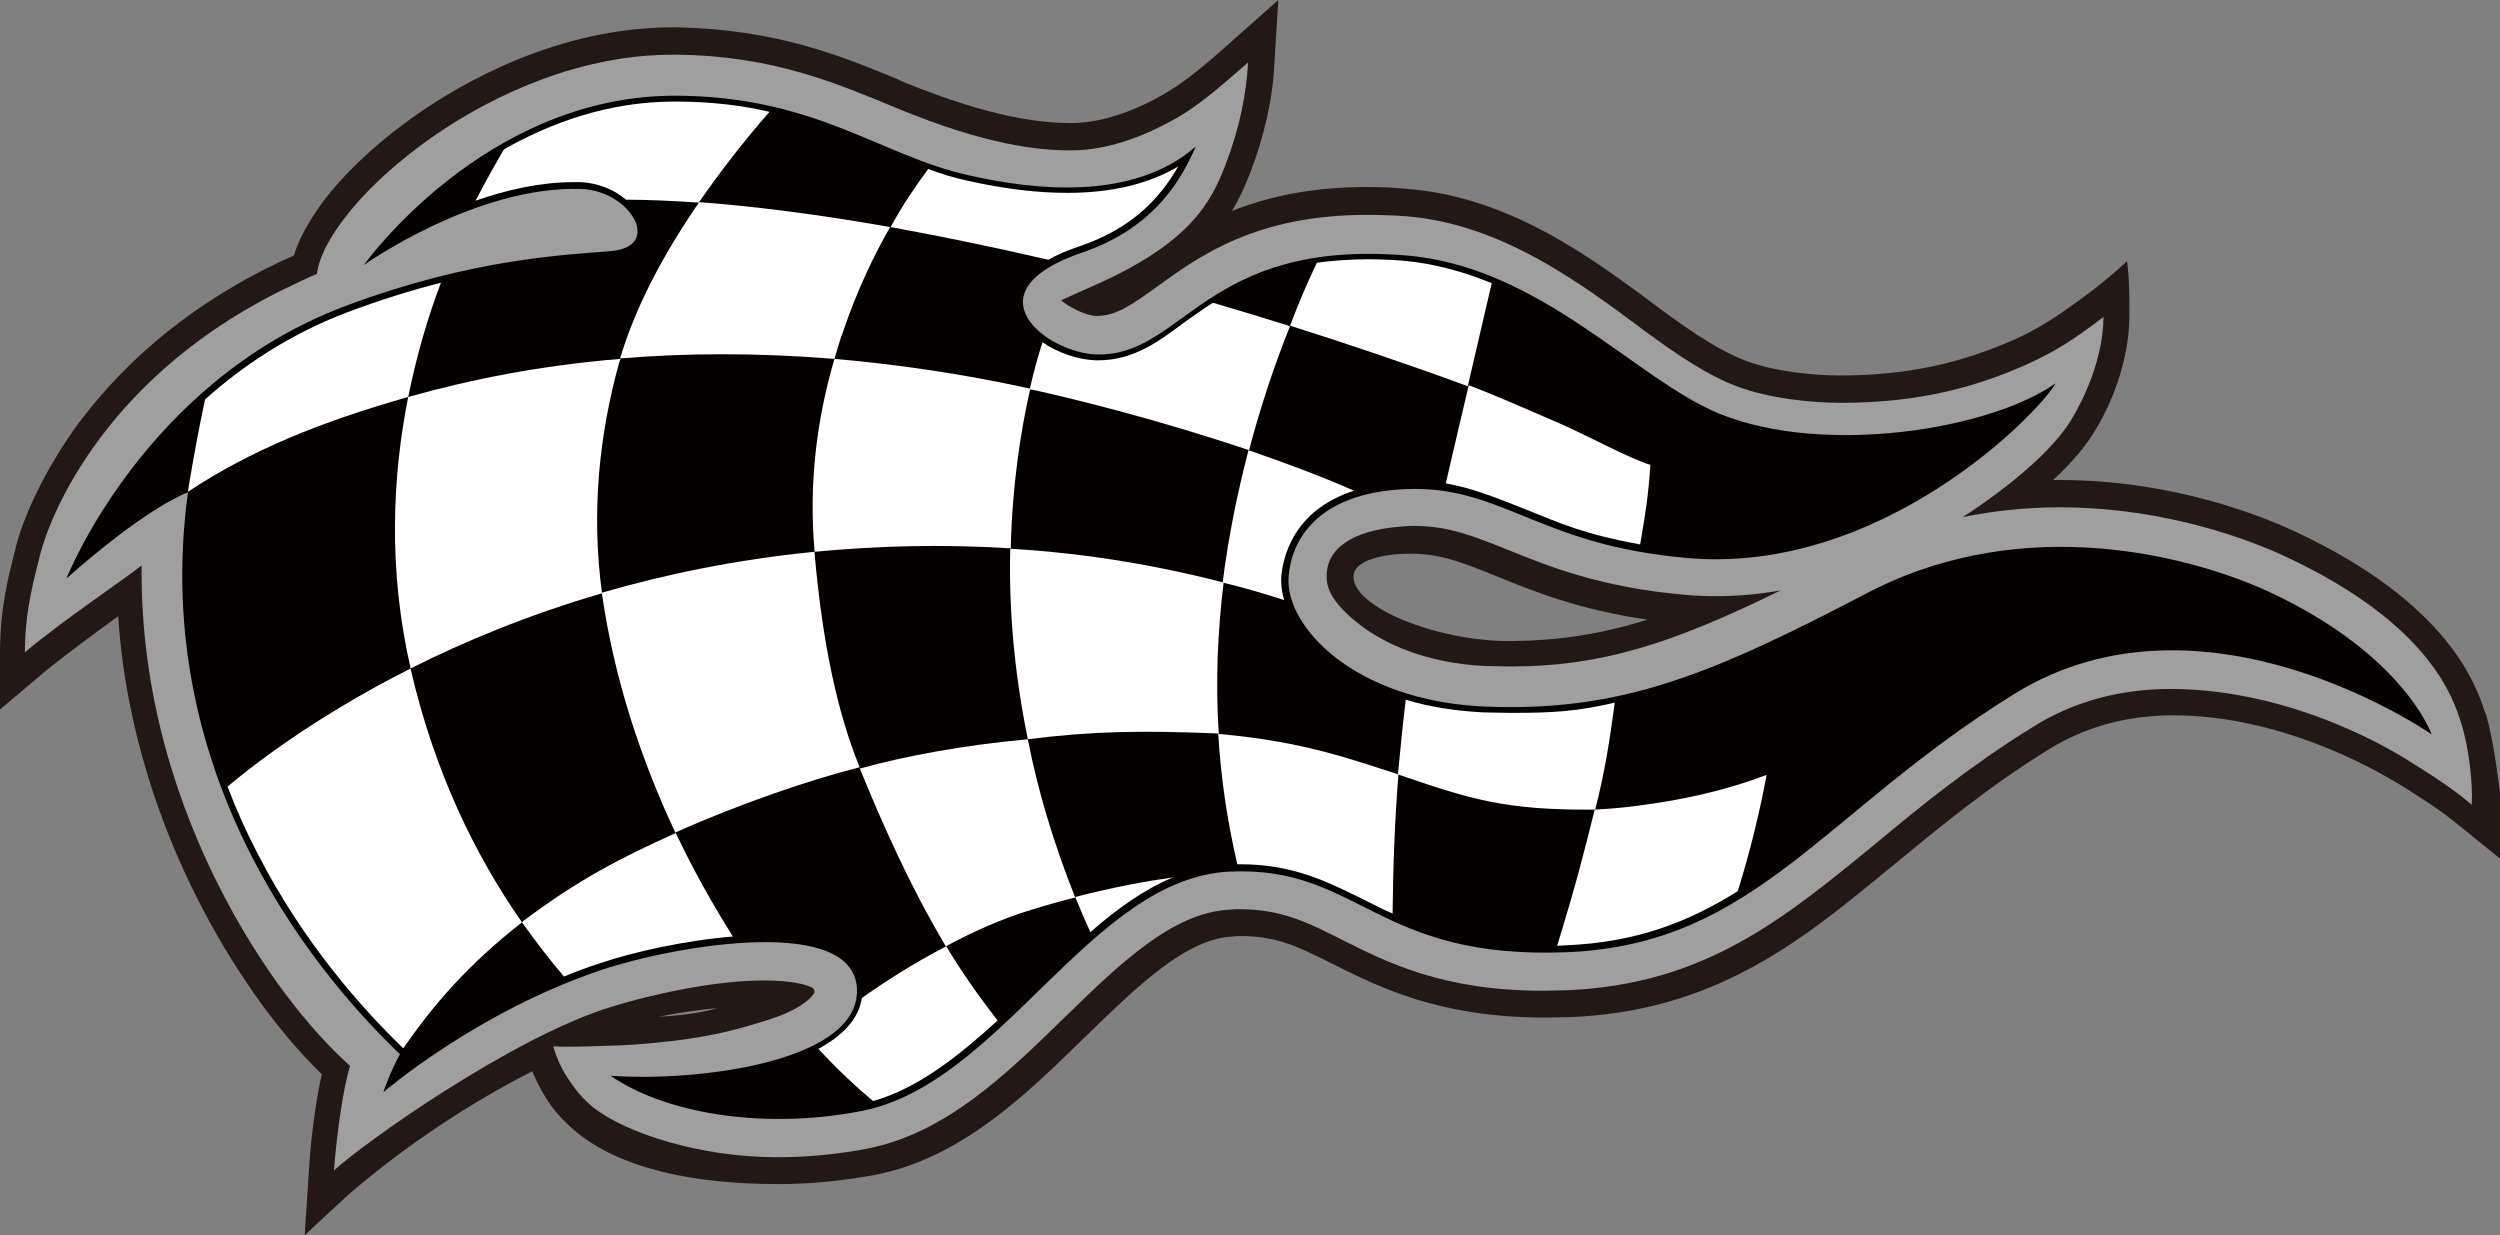 <?xml version="1.0" encoding="utf-8"?>
<!-- Generator: Adobe Illustrator 24.0.0, SVG Export Plug-In . SVG Version: 6.00 Build 0)  -->
<svg version="1.1" id="圖層_1" xmlns="http://www.w3.org/2000/svg" xmlns:xlink="http://www.w3.org/1999/xlink" x="0px" y="0px"
	 viewBox="0 0 512 253" style="enable-background:new 0 0 512 253;" xml:space="preserve">
<rect x="0" y="0" width="512" height="253" fill="#808080" stroke="none"/>
<style type="text/css">
	.st0{fill:#231815;}
	.st1{fill:#9F9F9F;}
	.st2{fill:#040000;}
	.st3{fill:#FFFFFF;}
</style>
<g>
	<g>
		<path class="st0" d="M509.1,146.2l-0.1-0.1c-1.8-5.5-7.2-22.4-38.9-37.2c-6.8-3.2-25.1-10.6-48.4-10.6c-0.4,0-0.8,0-1.2,0
			c4.2-3.9,6.8-7.2,8.3-9.7c1.7-2.6,7.2-12.3,7.3-23.8c0.1-8.1-0.5-11.3-0.5-11.3s-3.8,3.6-8.3,6.9c-6.6,4.9-9.8,6.8-14,8.8
			c-11.7,5.3-23,7.7-36.5,7.7c-5.3,0-13.6-0.8-19.5-3.1c-4.6-1.8-10-5.1-17.5-10.7c-13.5-10.1-30.4-22.7-51.4-24.4
			c-3-0.3-5.8-0.4-8.6-0.4c-11.5,0-20.4,2.1-27.5,4.9c1.6-2.6,2.7-5.2,3.7-7.7c2.9-7.5,4.7-15.4,5-22.6L261.8,0l-9.7,8.6
			c-5.9,5.3-10,8.6-14.3,11c-3.7,2.1-11,5.6-18.4,5.6c-5.9,0-15.9-0.9-34.1-8.3l-1.3-0.6C172.4,11.5,159,6,138.7,5.6
			c-0.3,0-0.6,0-0.9,0c-23.4,0-42.9,11.2-52.5,17.9c-6.9,4.8-13,10.3-17.5,15.7c-2.7,3.3-6.1,8.2-7.6,13.1c-1,0.5-1.8,0.8-2.2,1
			c-17.3,8.1-31.3,19.3-41.7,33.1C9,96.3,4.8,106,3.3,111.8l-0.2,0.9c-1.3,5-3.1,11.9-3.1,20.8v11.8l9-7.6c4.5-3.7,10.4-8,15.2-11.5
			c1.6,24.2,9.4,44.3,16.1,57.6c7.2,14.3,16.4,27.3,25.6,36.2c-1.1,5-2.2,12.5-2.6,19.2L62.4,253c0,0,7.5-7.1,10.2-9.4
			c7.3-6.2,20.4-16.1,36.4-24.2c2.6,6.1,5.2,9.1,8.4,11.9c9.7,8.4,25.6,11.2,42.1,11.2c6.7,0,13.3-0.7,19.8-1.9
			c17.6-3.5,30.5-16.1,43-28.3c10.6-10.3,20.6-20.1,30.2-20.5c0.6-0.1,1.1-0.1,1.7-0.1c7.4,0,11.9,2.3,18.7,5.7
			c9.2,4.6,21.7,11,43.5,11c1.8,0,3.5-0.1,5.3-0.1c13.7-0.6,25.7-3.9,37.5-10.4c10.4-5.7,19.3-13.1,28.9-21
			c9.4-7.7,19-15.7,31.6-23.5c7.5-4.6,16-6.9,25.3-6.9c21.8,0,40.7,10.7,46,13.9l0.2,0.1c4.8,3,8.3,5.2,12.1,8.3l8.9,7.2l0.1-11.4
			C511.7,160,510.7,151.6,509.1,146.2z M135,208.2c2.2-0.5,9.3-1.6,11.8-1.7C143,207.7,136.4,208.2,135,208.2z M309.3,131.3
			c-15.2,0-32.5-7-32.1-13.4c0.2-3.6,7.6-4.6,12.2-4.5c6,0.1,10.6,2,17.3,4.7c7.6,3.1,16.8,6.8,30.7,8.8
			C327.5,130,319,131.2,309.3,131.3z"/>
		<g>
			<path class="st1" d="M504,147.9c-1.6-4.8-6.2-20.1-36.1-34c-6.5-3-23.9-10-46.1-10c-6.8,0-13.4,0.7-19.8,2
				c13.7-9,19.8-15.9,22.3-20.1s6.4-12.2,6.5-20.9c-6.6,5.1-10.3,7.2-15,9.4c-10.5,4.8-22.4,8.2-38.8,8.2c-5.6,0-14.7-0.8-21.6-3.5
				c-5.5-2.1-11.5-6-18.8-11.4c-13-9.7-29.1-21.7-48.5-23.3c-2.8-0.2-5.5-0.3-8.1-0.3c-22.7,0-34.3,8.4-42.9,14.6
				c-5.5,4-8.6,6.1-12.5,6.1h-0.2c-2.2-0.1-5.6-1.9-7.1-3.2c1.7-0.8,3.6-1.6,6.7-3c20-8.8,24.1-17.3,27-24.8s4.3-14.7,4.6-20.9
				c-6.4,5.6-10.5,9.1-15.2,11.7s-12.6,6.3-21,6.3c-6.4,0-17.1-0.9-36.1-8.8c-11.7-4.8-24.8-10.6-44.8-10.8c-0.3,0-0.5,0-0.8,0
				c-36.4,0-71,30.4-72.8,44.9c-2.2,0.9-4.6,2.1-4.6,2.1c-38.8,18.1-50.1,47.7-52,55.1c-1.2,4.8-3.2,11.6-3.2,20.3
				c7.8-6.6,19.6-14.4,23.9-17.8c-0.3,27.3,8,50.2,15.8,65.6c8.5,16.9,18.8,29.7,26.9,36.9c-1.3,4-2.7,13.4-3.3,21.4
				c5.5-5.1,36.3-27.3,57.1-33.6c7.8-2.4,20.8-5.3,30.8-5.3c5.8,0,8.6,0.8,9.9,1.4c0.6,0.3,0.8,0.9,0.4,1.4c-1,1.4-3.6,3.5-9.4,5.3
				c-7,2.2-12.6,3.7-23.4,4.7c-2.2,0.2-5.2,0.5-10.3,0.6c-5.5,0.2-7.4,0.2-10.2,0.1c1.2,3.9,2.4,5.8,4.3,8.4c1,1.4,2.3,2.8,3.9,4.1
				c6.9,5.4,22.1,10.2,37.6,10.2c6.3,0,12.6-0.6,18.7-1.8c16-3.2,28.3-15.2,40.2-26.8c11.4-11.1,22.1-21.5,33.8-22.1
				c0.7-0.1,1.3-0.1,2-0.1c8.7,0,14.2,2.8,21.1,6.3c9.2,4.6,20.6,10.4,41,10.4c1.7,0,3.4-0.1,5.1-0.1c28.1-1.2,44.3-14.6,63.1-30
				c9.5-7.9,19.3-15.9,32.2-23.9c8.3-5.2,17.8-7.8,28.2-7.8c25.6,0,46.8,13.4,49.1,14.9c5,3.1,8.7,5.5,12.6,8.8
				C506.5,160.7,505.6,152.8,504,147.9z M309.3,136.5c-1.7,0-3.4-0.1-5.2-0.1c-12.4-0.6-20.8-4.8-25.4-8.3c-5.9-4.5-6.9-7.6-7-9.6
				c-0.3-6.3,5.5-9.8,14.6-10.6c1.1-0.1,2.2-0.2,3.3-0.2c7,0,12.2,2.1,19.2,4.9c8.4,3.4,19,7.7,36.1,9.2c2.1,0.2,4.3,0.3,6.3,0.3
				c4.6,0,9.2-0.4,13.5-1.2C342.5,131.8,328,136.5,309.3,136.5z"/>
		</g>
		<path class="st2" d="M13.6,118.5c0,0,15.7-40.1,56.8-55.7c26.8-10.1,46.2-10.6,54.9-11.4c10.5-1,3.7-12.4-6.3-12.7
			C97.4,38,74.5,54.3,74.5,54.3s24.7-34.8,63.9-34.7c28.7,0.1,41.9,12.3,60,16.3c13.2,3,33.6,5.4,46.5-5.9
			c-2.7,6.1-8,16.5-23.2,21.7c-23.8,8.1-7.2,20.7,3,20.9c17.8,0.3,22.1-23.6,63.1-20.3c27.7,2.2,47.2,25.5,64.5,32.5
			c21.4,8.6,55.2,3.2,68.7-6.3c-3.9,6.7-36,39.1-75.2,35.8c-32-2.7-38.5-15.8-60-14c-16.3,1.4-21.4,10.5-21.9,17.9
			c-0.7,10,13.3,25.3,40.1,26.5c28.3,1.2,46.9-6.8,78.5-23.3c32.7-17,67.2-7.1,82.2-0.2c27.7,12.9,33.3,29.2,33.3,29.2
			s-46.6-32.5-85.6-8.2c-39.1,24.2-52.8,51.1-91.2,52.8c-39.4,1.7-42.8-17.7-69.3-16.5c-28.4,1.3-46.7,43.3-75.3,49
			c-18,3.6-39,1.4-51.6-7.2c16.8,1.3,50-2.5,50.5-17c0.6-16.3-37.2-9.7-52.2-4.7c-25.7,8.6-44.8,25.1-44.8,25.1s1.2-3.7,3.4-7.8
			c-14.6-14-51.6-55.2-43.4-115.1C28.4,105,13.6,118.5,13.6,118.5z"/>
	</g>
	<g>
		<path class="st3" d="M84.1,136.9c10.9-5.5,24.1-11,39.2-15.4c-2.3-16.8-0.5-32.8,3.5-47.2c0.1-0.3,0.2-0.6,0.3-0.8
			c-16.2,1.3-30.7,4.2-43.5,7.8C80.3,97.9,79.5,116.8,84.1,136.9z"/>
		<path class="st3" d="M166.8,113c-16,1.6-30.5,4.6-43.6,8.4c0,0.1,0.1,0.2,0.1,0.3c2.5,17.5,8.1,34.1,15,48.8
			c13.2-5.9,27.6-10.8,37.5-13.3c0.1,0,0.2-0.1,0.2-0.1s0,0,0-0.1C171.5,145.9,168.4,131.6,166.8,113z"/>
		<path class="st3" d="M250.6,119.3c-12.8-3.3-27.1-5.9-43.3-6.9c-0.2,0-0.3,0-0.4,0c-0.3,11.7,0.7,24.8,3.6,39
			c13.4-1.7,23.5-1.8,38.6-1.2c0.2,0,0.3,0.1,0.5,0.1C248.9,139.5,249.4,129.1,250.6,119.3z"/>
		<path class="st3" d="M309.4,146c-1.8,0-3.7-0.1-5.6-0.1c-5.7-0.3-11-1.1-15.9-2.6c-0.6,4.9-1.1,10-1.6,15.3
			c14.6,5,21.9,7.4,40.4,7.2c2-7.8,3-14.4,4-21.9C323,145.7,318.2,146,309.4,146z"/>
		<path class="st3" d="M84.1,136.9c-20.8,10.5-33.7,21-37.5,24.2c1.8,4.7,3.8,9.2,6.2,13.8c9.4,18.3,21.4,31.7,29.8,39.8
			c6.2-9,13.4-17.3,24.3-25.8c-9.6-13.8-17.9-30.7-22.8-51.9V136.9z"/>
		<path class="st3" d="M193.7,193.8c5.6-3,11.6-5.7,17.6-7.5c3.2-1,6.1-1.8,8.9-2.5c-4.5-11.3-7.7-22.1-9.7-32.4
			c-13.1,1.2-25,3.4-34.4,6C180.5,168.2,186.2,181.2,193.7,193.8z"/>
		<path class="st3" d="M253.4,177c0.2,0,0.4,0,0.6,0c10.9,0,17.9,3.6,25.4,7.3c1.8,0.9,3.7,1.9,5.8,2.8c0.1-10.3,0.5-19.7,1.2-28.5
			c-9.8-3.1-19.1-6.7-36.9-8.3C250,159,251.3,168,253.4,177z"/>
		<path class="st3" d="M263,122.9c-0.5-1.7-0.7-3.3-0.6-4.8c0.3-3.4,2.1-13.5,14.9-17.6c-7-3.1-14.4-5.8-21.6-8.3
			c-2.2,8.4-4.1,17.5-5.3,27.1C254.9,120.4,259,121.6,263,122.9z"/>
		<path class="st3" d="M312.4,104.3c7.2,2.9,12,5.1,23.5,7.2c1.1-6.3,1.7-10.2,2.1-16.3c-4.1-1.2-12.7-5.9-18.4-8.4
			c-6.7-2.9-13-5.7-18.8-7.9c-1.6,6.8-3.2,13.5-4.7,20.1C301.8,100,306.8,102.1,312.4,104.3z"/>
		<path class="st3" d="M166.8,112.6c0,0.2,0,0.3,0.1,0.4c12.5-1.2,25.9-1.6,40.1-0.7c0.3-12.8,2-23.9,4-32.7
			c-14.1-3.1-27.5-5-40.1-6.1C167.4,85.4,165.6,98.5,166.8,112.6z"/>
		<path class="st3" d="M170.9,73.5c0.6-2,1.1-3.9,1.8-5.7c2.8-8.2,6.1-15.2,9.6-21.3c-15.3-2.7-28.4-4.3-39.1-5.1
			c-7.1,10.3-13,21.2-16.2,32C140.4,72.3,155,72.2,170.9,73.5z"/>
		<path class="st3" d="M214.7,53.2c1.7-1,3.8-1.9,6.5-2.8c10.8-3.7,16.4-9.9,20.1-16.3c-6.1,3.6-13.7,5.4-22.7,5.4
			c-6.2,0-12.9-0.8-20.5-2.5c-2.8-0.6-5.4-1.4-8-2.4c-2.5,3.4-5.2,7.3-7.7,11.9C192.2,48.3,203.1,50.5,214.7,53.2z"/>
		<path class="st3" d="M176.5,204.4c-0.7,4.5-4.1,7.8-8.9,10.4c3.9,4.2,7.6,7.7,11.2,10.7c9.2-2.6,17.5-9.2,25.5-16.5
			c-3.8-4.9-7.4-10-10.5-15.2C187,197.3,181,201.2,176.5,204.4z"/>
		<path class="st3" d="M107.2,188.6c-0.1,0.1-0.2,0.2-0.3,0.3c2.8,3.9,5.7,7.7,8.6,11.1c2.4-1,4.8-1.9,7.3-2.7
			c6.7-2.3,17.4-4.7,27.3-5.5c-4.1-6.5-8.1-13.6-11.7-21.2C127.1,175.7,118.5,180.1,107.2,188.6z"/>
		<path class="st3" d="M223.3,190.9c5.4-4.7,10.9-8.7,16.9-11.2c-5.1,0.7-11.8,1.9-20,4C221.2,186.1,222.2,188.5,223.3,190.9z"/>
		<path class="st3" d="M333.9,165.2c-2.5,0.3-5,0.5-7.3,0.6c-2.4,9.6-3.8,15.2-7.7,27.9c0.1,0,0.3,0,1.8-0.1
			c14.4-0.6,25.2-4.8,35.2-11.1c2.4-7.7,4.4-15.7,5.9-23.8C353.9,161.7,344.9,163.9,333.9,165.2z"/>
		<path class="st3" d="M38.5,100.7c12.9-8.5,27.1-14.3,45.1-19.4c1.7-8.4,4-16.3,6.7-23.4C84.4,59.4,77.9,61.4,71,64
			c-11.8,4.5-21.4,11-29,17.8c-1.2,5.6-2.3,11.5-3.3,17.5L38.5,100.7z"/>
		<path class="st3" d="M300.6,79.1c1.6-6.8,3.2-13.8,4.9-21.1c-5.6-2.3-11.6-4-18-4.6c-2.5-0.2-5-0.3-7.4-0.3
			c-3.8,0-7.3,0.3-10.4,0.7c-1.8,3.8-3.7,8.1-5.5,12.9C275.9,70.4,288.1,74.5,300.6,79.1z"/>
		<path class="st3" d="M119,37.3c3.6,0.2,6.9,1.6,9.2,3.6c4.2,0,9.2,0.2,14.9,0.6c4.5-6.5,9.4-12.8,14.5-18.6
			c-5.6-1.3-11.9-2.1-19.3-2.1h-0.2c-13.7,0-25.6,4.5-34.9,9.8c-1.8,3.1-3.8,6.6-5.8,10.5c6.3-2.2,13.2-3.8,20.1-3.8
			C118,37.3,118.5,37.3,119,37.3z"/>
		<path class="st3" d="M224.8,73.8h-0.3c-3.6-0.1-7.8-1.5-11-3.7c-0.9,2.8-1.8,6-2.6,9.6c0.2,0.1,0.4,0.1,0.5,0.1
			c9.1,2,26.3,6.3,44.4,12.4c2.5-9.4,5.4-18,8.4-25.4c-5.4-1.7-10.7-3.3-15.8-4.8c-2.1,1.3-3.9,2.7-5.7,3.9
			C237,70.2,232,73.8,224.8,73.8z"/>
	</g>
</g>
</svg>
